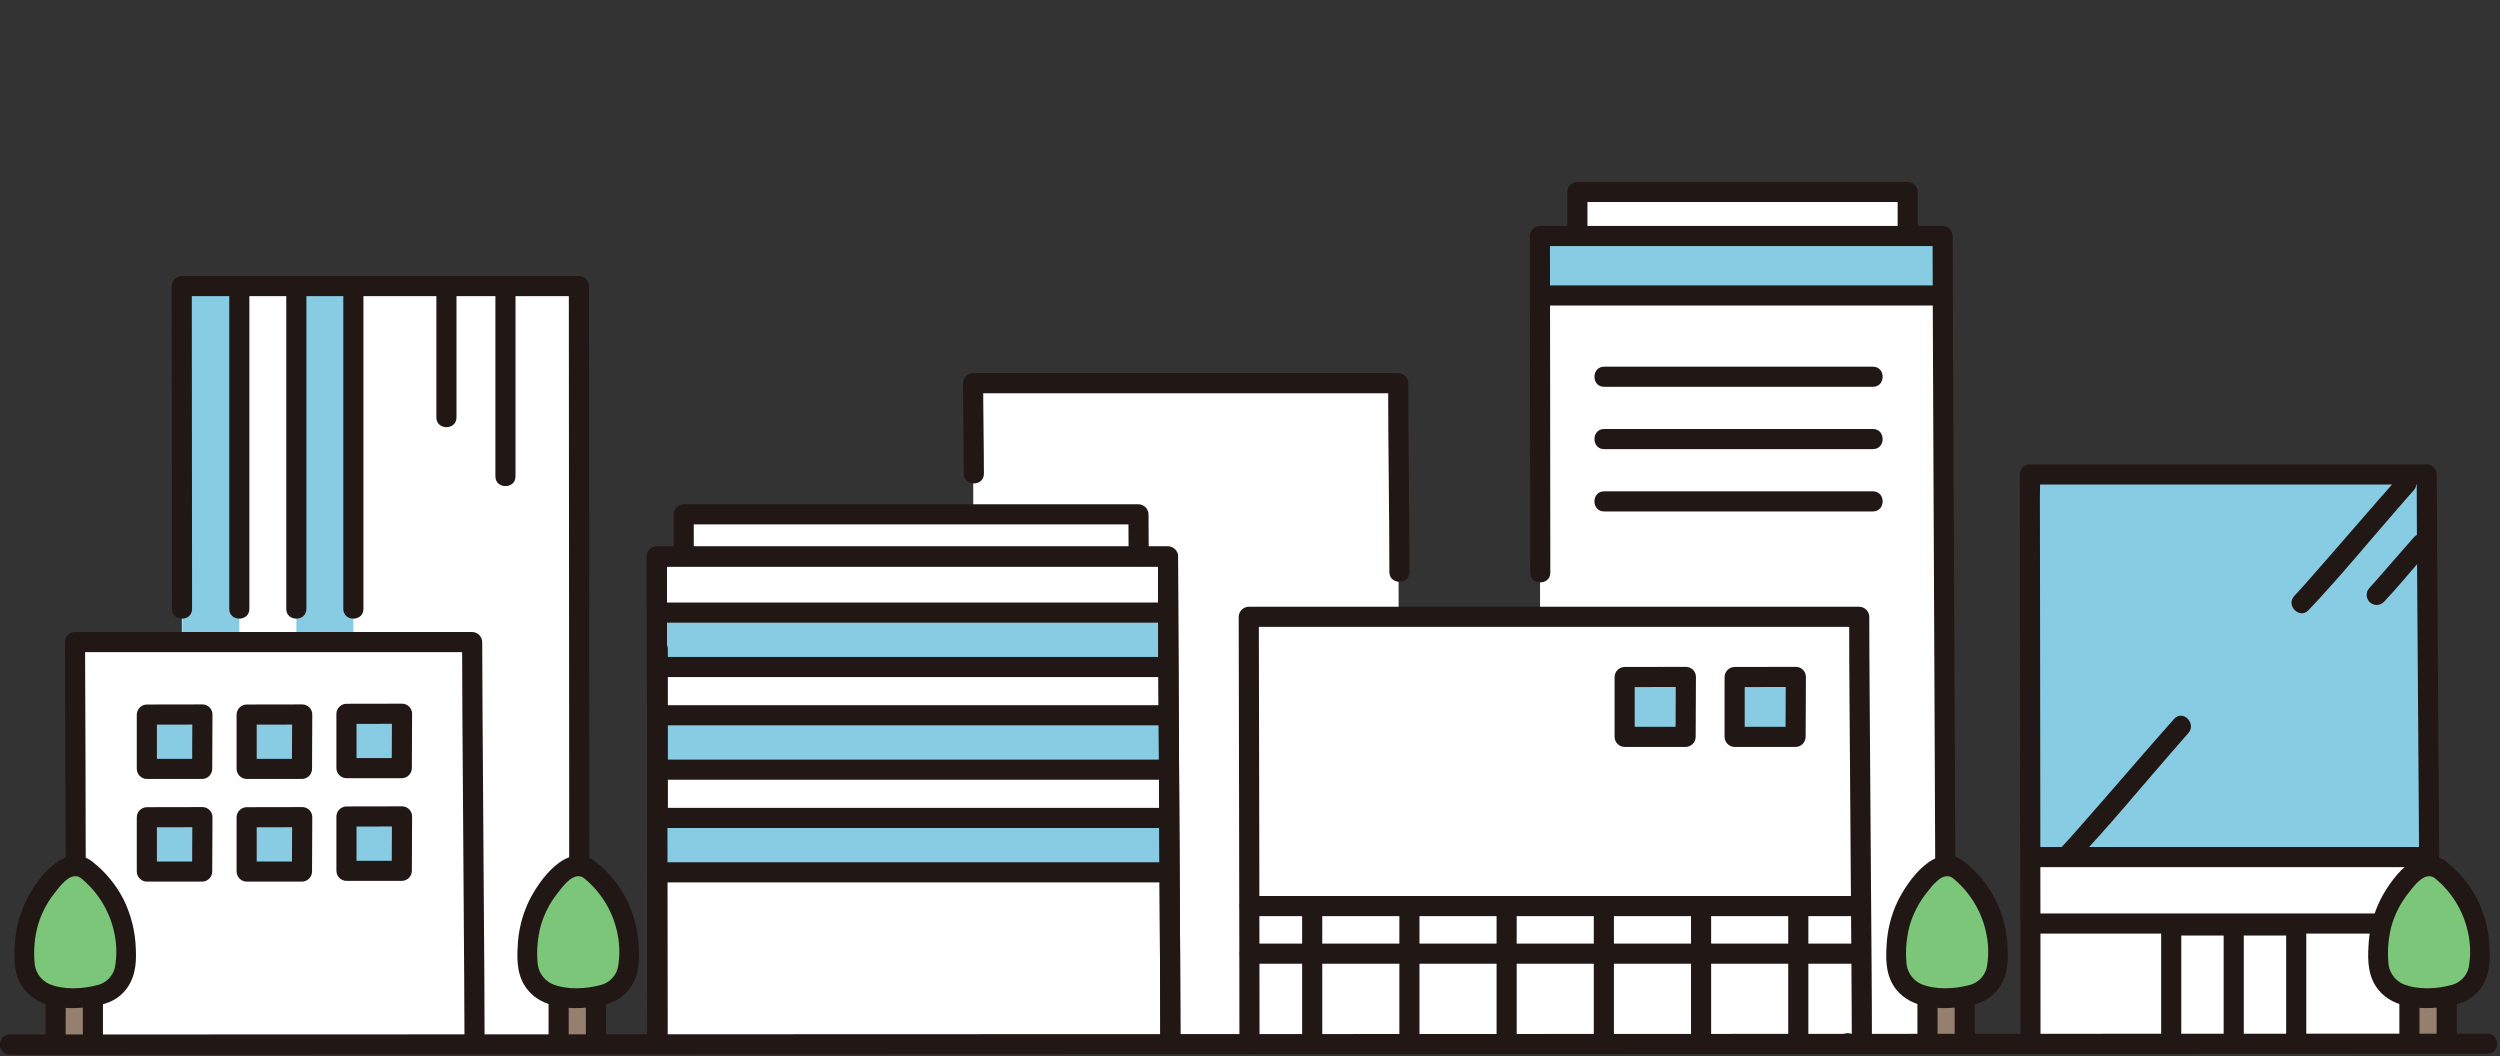 <svg width="497" height="210" viewBox="0 0 497 210" fill="none" xmlns="http://www.w3.org/2000/svg">
<rect x="0" y="0" width="497" height="210" fill="#333333" stroke="none"/>
<g clip-path="url(#clip0_1_202)">
<path d="M232.672 207.4C232.672 196.912 232.195 122.186 232.195 110.635H130.567C130.567 112.218 130.696 188.345 130.696 207.57" fill="white"/>
<path d="M226.371 110.637C226.371 107.946 226.326 103.909 226.326 102.248H135.917C135.917 103.705 135.926 109.483 135.926 110.637" fill="white"/>
<path d="M278.207 207.555C278.207 196.023 277.965 88.877 277.965 76.176H193.458C193.458 80.121 193.6 205.995 193.6 207.298" fill="white"/>
<path d="M370.138 207.384C370.138 195.827 369.613 135.349 369.613 122.62H248.255C248.255 124.366 248.397 186.387 248.397 207.572" fill="white"/>
<path d="M379.252 46.635C379.252 43.944 379.246 39.828 379.246 38.167C357.968 38.167 318.398 38.161 313.586 38.161V46.654" fill="white"/>
<path d="M386.711 207.594C386.711 201.055 386.191 59.537 386.191 46.916H306.127C306.127 47.835 306.166 164.873 306.204 207.678" fill="white"/>
<path d="M94.341 207.4C94.341 196.912 93.864 139.194 93.864 127.643H14.914C14.914 129.226 15.043 199.613 15.043 207.592" fill="white"/>
<path d="M115.154 207.568C115.154 202.679 115.085 61.31 115.08 56.868H36.13C36.13 57.568 36.155 179.868 36.183 207.541" fill="white"/>
<path d="M482.909 206.564C482.909 194.344 482.432 107.78 482.432 94.321H403.525C403.525 96.167 403.654 184.364 403.654 206.762" fill="white"/>
<path d="M403.651 170.39C403.651 168.769 403.651 96.239 403.651 94.321H482.564C482.564 96.239 482.564 168.769 482.564 170.39" fill="#87CCE3"/>
<path d="M335.148 134.569C334.034 134.569 324.841 134.592 322.978 134.592V146.492H335.1C335.1 144.507 335.148 135.132 335.148 134.569Z" fill="#87CCE3"/>
<path d="M357.014 134.569C355.899 134.569 346.706 134.592 344.844 134.592V146.492H356.962C356.962 144.507 357.014 135.132 357.014 134.569Z" fill="#87CCE3"/>
<path d="M40.236 142.038C39.224 142.038 30.882 142.058 29.192 142.058V152.858H40.192C40.189 151.056 40.236 142.548 40.236 142.038Z" fill="#87CCE3"/>
<path d="M60.078 142.038C59.067 142.038 50.724 142.058 49.034 142.058V152.858H60.034C60.032 151.056 60.078 142.548 60.078 142.038Z" fill="#87CCE3"/>
<path d="M79.921 141.89C78.909 141.89 70.567 141.91 68.877 141.91V152.71H79.877C79.874 150.908 79.921 142.4 79.921 141.89Z" fill="#87CCE3"/>
<path d="M40.236 162.447C39.224 162.447 30.882 162.468 29.192 162.468V173.268H40.192C40.189 171.466 40.236 162.958 40.236 162.447Z" fill="#87CCE3"/>
<path d="M60.078 162.447C59.067 162.447 50.724 162.468 49.034 162.468V173.268H60.034C60.032 171.466 60.078 162.958 60.078 162.447Z" fill="#87CCE3"/>
<path d="M79.921 162.3C78.909 162.3 70.567 162.321 68.877 162.321V173.121H79.877C79.874 171.318 79.921 162.81 79.921 162.3Z" fill="#87CCE3"/>
<path d="M386.315 46.916C379.815 46.916 316.976 46.939 306.127 46.939V58.739H386.327C386.325 56.77 386.315 47.474 386.315 46.916Z" fill="#87CCE3"/>
<path d="M36.234 127.192C36.234 126.428 36.234 57.774 36.234 56.87H47.572C47.572 57.77 47.572 126.428 47.572 127.192" fill="#87CCE3"/>
<path d="M58.911 127.192V56.87H70.25V127.192" fill="#87CCE3"/>
<path d="M232.2 121.781C226.255 121.781 140.672 121.802 130.741 121.802V132.602H232.211" fill="#87CCE3"/>
<path d="M232.2 142.191C226.255 142.191 140.672 142.211 130.741 142.211V153.011H232.211" fill="#87CCE3"/>
<path d="M232.2 162.6C226.255 162.6 140.672 162.62 130.741 162.62V173.42H232.211" fill="#87CCE3"/>
<path d="M228.371 110.637C228.371 107.837 228.328 105.044 228.326 102.248C228.318 101.72 228.105 101.216 227.732 100.842C227.358 100.469 226.854 100.256 226.326 100.248H135.917C135.389 100.256 134.885 100.469 134.511 100.842C134.138 101.216 133.925 101.72 133.917 102.248C133.917 105.048 133.926 107.841 133.926 110.637C133.926 113.21 137.926 113.215 137.926 110.637C137.926 107.837 137.918 105.044 137.917 102.248L135.917 104.248H226.326L224.326 102.248C224.326 105.048 224.369 107.84 224.371 110.637C224.371 113.21 228.371 113.215 228.371 110.637Z" fill="#211715"/>
<path d="M234.672 207.4C234.672 196.068 234.572 184.736 234.511 173.405C234.424 157.605 234.339 141.808 234.254 126.013C234.229 120.887 234.196 115.761 234.195 110.635C234.188 110.107 233.975 109.602 233.601 109.229C233.228 108.855 232.723 108.642 232.195 108.635H130.567C130.039 108.643 129.535 108.856 129.161 109.229C128.788 109.603 128.575 110.107 128.567 110.635C128.567 120.058 128.582 129.482 128.611 138.905C128.637 155.321 128.66 171.737 128.681 188.153C128.688 194.626 128.693 201.098 128.696 207.57C128.696 210.144 132.696 210.148 132.696 207.57C132.696 193.943 132.682 180.316 132.653 166.689C132.631 151.461 132.608 136.233 132.583 121.005C132.578 117.548 132.573 114.091 132.567 110.635L130.567 112.635H232.2L230.2 110.635C230.2 122.219 230.3 133.804 230.361 145.388C230.447 161.114 230.533 176.841 230.618 192.568C230.643 197.512 230.676 202.456 230.677 207.4C230.677 209.974 234.677 209.978 234.677 207.4H234.672Z" fill="#211715"/>
<path d="M381.252 46.635C381.252 43.812 381.25 40.989 381.246 38.167C381.239 37.639 381.025 37.135 380.652 36.761C380.278 36.388 379.774 36.175 379.246 36.167C359.886 36.167 340.526 36.165 321.165 36.162H313.586C313.058 36.169 312.554 36.383 312.18 36.756C311.807 37.13 311.593 37.634 311.586 38.162V46.655C311.586 49.229 315.586 49.233 315.586 46.655V38.161L313.586 40.161C330.135 40.161 346.684 40.161 363.233 40.161H379.246L377.246 38.161C377.246 40.983 377.248 43.806 377.252 46.629C377.252 49.202 381.252 49.207 381.252 46.629V46.635Z" fill="#211715"/>
<path d="M128.764 129.047V162.83C128.764 165.404 132.764 165.409 132.764 162.83V129.047C132.764 126.473 128.764 126.469 128.764 129.047Z" fill="#211715"/>
<path d="M45.573 56.87V121.052C45.573 123.626 49.573 123.63 49.573 121.052V56.87C49.573 54.296 45.573 54.291 45.573 56.87Z" fill="#211715"/>
<path d="M56.911 56.87V121.052C56.911 123.626 60.911 123.63 60.911 121.052V56.87C60.911 54.296 56.911 54.291 56.911 56.87Z" fill="#211715"/>
<path d="M68.25 56.87V121.052C68.25 123.626 72.25 123.63 72.25 121.052V56.87C72.25 54.296 68.25 54.291 68.25 56.87Z" fill="#211715"/>
<path d="M86.749 57.816V82.99C86.749 85.564 90.749 85.568 90.749 82.99V57.816C90.749 55.242 86.749 55.238 86.749 57.816Z" fill="#211715"/>
<path d="M98.485 57.816V94.705C98.485 97.279 102.485 97.283 102.485 94.705V57.816C102.485 55.242 98.485 55.238 98.485 57.816Z" fill="#211715"/>
<path d="M117.154 171.89C117.154 167.593 117.152 163.296 117.147 158.999C117.142 150.023 117.136 141.047 117.13 132.072C117.124 121.427 117.117 110.782 117.11 100.137C117.104 90.832 117.098 81.526 117.091 72.221C117.091 67.272 117.088 62.323 117.081 57.373V56.873C117.074 56.345 116.861 55.84 116.487 55.467C116.114 55.093 115.609 54.88 115.081 54.873H36.13C35.602 54.88 35.097 55.093 34.724 55.467C34.35 55.84 34.137 56.345 34.13 56.873C34.13 71.979 34.142 87.086 34.165 102.193C34.171 108.48 34.177 114.768 34.183 121.055C34.183 123.629 38.183 123.633 38.183 121.055C38.163 101.341 38.146 81.627 38.133 61.913C38.133 60.233 38.133 58.553 38.133 56.873L36.133 58.873H115.083L113.083 56.873C113.088 61.099 113.091 65.325 113.092 69.552L113.11 96.37L113.131 128.299L113.149 156.312C113.149 161.327 113.152 166.343 113.157 171.358V171.893C113.157 174.467 117.157 174.471 117.157 171.893L117.154 171.89Z" fill="#211715"/>
<path d="M367.3 209.4C369.874 209.4 369.878 205.4 367.3 205.4C364.722 205.4 364.722 209.4 367.3 209.4Z" fill="#211715"/>
<path d="M372.138 207.384C372.138 197.306 372.032 187.228 371.96 177.15C371.864 163.75 371.77 150.353 371.678 136.959C371.649 132.18 371.614 127.4 371.613 122.62C371.606 122.092 371.392 121.588 371.019 121.214C370.645 120.841 370.141 120.627 369.613 120.62H248.255C247.727 120.628 247.223 120.841 246.849 121.214C246.476 121.588 246.263 122.092 246.255 122.62C246.255 130.52 246.287 138.414 246.303 146.311C246.332 160.459 246.357 174.607 246.379 188.754C246.388 195.027 246.394 201.3 246.397 207.572C246.397 210.146 250.397 210.15 250.397 207.572C250.397 195.045 250.381 182.517 250.349 169.989C250.326 157.138 250.301 144.287 250.272 131.436C250.266 128.498 250.255 125.559 250.255 122.62L248.255 124.62H369.613L367.613 122.62C367.613 132.978 367.718 143.335 367.791 153.692C367.886 167.011 367.98 180.33 368.073 193.65C368.102 198.228 368.138 202.806 368.138 207.384C368.138 209.958 372.138 209.963 372.138 207.384Z" fill="#211715"/>
<path d="M280.207 113.725C280.207 101.208 279.968 88.693 279.965 76.176C279.958 75.648 279.744 75.144 279.371 74.77C278.997 74.397 278.493 74.183 277.965 74.176H193.458C192.93 74.183 192.425 74.396 192.052 74.77C191.678 75.143 191.465 75.648 191.458 76.176C191.458 82.176 191.592 88.176 191.6 94.176C191.6 96.75 195.6 96.754 195.6 94.176C195.592 88.176 195.46 82.176 195.458 76.176L193.458 78.176H277.965L275.965 76.176C275.965 88.693 276.204 101.208 276.207 113.725C276.207 116.298 280.207 116.303 280.207 113.725Z" fill="#211715"/>
<path d="M94.341 209.4C96.915 209.4 96.919 205.4 94.341 205.4C91.763 205.4 91.763 209.4 94.341 209.4Z" fill="#211715"/>
<path d="M96.341 207.4C96.341 197.956 96.241 188.512 96.18 179.069C96.093 166.344 96.007 153.619 95.923 140.895C95.897 136.478 95.865 132.06 95.864 127.643C95.857 127.115 95.644 126.61 95.27 126.237C94.897 125.863 94.392 125.65 93.864 125.643H14.914C14.386 125.651 13.882 125.864 13.508 126.237C13.135 126.611 12.921 127.115 12.914 127.643C12.914 139.565 12.996 151.487 13.027 163.409C13.034 166.248 13.04 169.086 13.043 171.925C13.043 174.499 17.043 174.503 17.043 171.925C17.043 158.905 16.973 145.885 16.93 132.865C16.924 131.125 16.915 129.383 16.914 127.643L14.914 129.643H93.864L91.864 127.643C91.864 137.343 91.964 147.036 92.026 156.732C92.112 169.386 92.198 182.04 92.283 194.693C92.308 198.928 92.341 203.164 92.341 207.4C92.341 209.974 96.341 209.978 96.341 207.4Z" fill="#211715"/>
<path d="M40.236 140.038C36.554 140.038 32.873 140.058 29.192 140.058C28.664 140.066 28.16 140.279 27.786 140.652C27.413 141.026 27.2 141.53 27.192 142.058V152.858C27.2 153.386 27.413 153.89 27.786 154.264C28.16 154.637 28.664 154.851 29.192 154.858H40.192C40.72 154.851 41.224 154.637 41.598 154.264C41.971 153.89 42.184 153.386 42.192 152.858C42.192 149.251 42.236 145.643 42.239 142.036C42.239 141.506 42.028 140.997 41.653 140.622C41.278 140.247 40.769 140.036 40.239 140.036C39.709 140.036 39.2 140.247 38.825 140.622C38.45 140.997 38.239 141.506 38.239 142.036C38.239 145.643 38.193 149.251 38.192 152.858L40.192 150.858H29.192L31.192 152.858V142.058L29.192 144.058C32.873 144.058 36.554 144.038 40.236 144.038C40.767 144.038 41.275 143.827 41.65 143.452C42.025 143.077 42.236 142.568 42.236 142.038C42.236 141.508 42.025 140.999 41.65 140.624C41.275 140.249 40.767 140.038 40.236 140.038Z" fill="#211715"/>
<path d="M60.078 140.038C56.397 140.038 52.716 140.058 49.034 140.058C48.506 140.066 48.002 140.279 47.628 140.652C47.255 141.026 47.041 141.53 47.034 142.058V152.858C47.042 153.386 47.255 153.89 47.628 154.264C48.002 154.637 48.506 154.85 49.034 154.858H60.034C60.562 154.85 61.066 154.637 61.44 154.264C61.813 153.89 62.026 153.386 62.034 152.858C62.034 149.251 62.078 145.643 62.08 142.036C62.08 141.506 61.869 140.997 61.494 140.622C61.119 140.247 60.61 140.036 60.08 140.036C59.55 140.036 59.041 140.247 58.666 140.622C58.291 140.997 58.08 141.506 58.08 142.036C58.08 145.643 58.034 149.251 58.034 152.858L60.034 150.858H49.034L51.034 152.858V142.058L49.034 144.058C52.716 144.058 56.397 144.038 60.078 144.038C60.608 144.038 61.117 143.827 61.492 143.452C61.867 143.077 62.078 142.568 62.078 142.038C62.078 141.508 61.867 140.999 61.492 140.624C61.117 140.249 60.608 140.038 60.078 140.038Z" fill="#211715"/>
<path d="M79.921 139.89C76.24 139.89 72.558 139.91 68.877 139.91C68.349 139.917 67.845 140.131 67.471 140.504C67.098 140.878 66.885 141.382 66.877 141.91V152.71C66.885 153.238 67.098 153.742 67.471 154.116C67.845 154.489 68.349 154.703 68.877 154.71H79.877C80.405 154.703 80.91 154.49 81.283 154.116C81.657 153.743 81.87 153.238 81.877 152.71C81.877 149.103 81.921 145.495 81.924 141.888C81.924 141.358 81.713 140.849 81.338 140.474C80.963 140.099 80.454 139.888 79.924 139.888C79.394 139.888 78.885 140.099 78.51 140.474C78.135 140.849 77.924 141.358 77.924 141.888C77.924 145.495 77.878 149.103 77.877 152.71L79.877 150.71H68.877L70.877 152.71V141.91L68.877 143.91C72.558 143.91 76.24 143.89 79.921 143.89C80.451 143.89 80.96 143.679 81.335 143.304C81.71 142.929 81.921 142.42 81.921 141.89C81.921 141.36 81.71 140.851 81.335 140.476C80.96 140.101 80.451 139.89 79.921 139.89Z" fill="#211715"/>
<path d="M40.236 160.447C36.554 160.447 32.873 160.467 29.192 160.468C28.664 160.475 28.16 160.689 27.786 161.062C27.413 161.436 27.2 161.94 27.192 162.468V173.268C27.2 173.796 27.413 174.3 27.786 174.674C28.16 175.047 28.664 175.261 29.192 175.268H40.192C40.72 175.26 41.224 175.047 41.598 174.674C41.971 174.3 42.184 173.796 42.192 173.268C42.192 169.66 42.236 166.053 42.239 162.445C42.239 161.915 42.028 161.406 41.653 161.031C41.278 160.656 40.769 160.445 40.239 160.445C39.709 160.445 39.2 160.656 38.825 161.031C38.45 161.406 38.239 161.915 38.239 162.445C38.239 166.053 38.193 169.66 38.192 173.268L40.192 171.268H29.192L31.192 173.268V162.468L29.192 164.468C32.873 164.468 36.554 164.448 40.236 164.447C40.767 164.447 41.275 164.236 41.65 163.861C42.025 163.486 42.236 162.977 42.236 162.447C42.236 161.917 42.025 161.408 41.65 161.033C41.275 160.658 40.767 160.447 40.236 160.447Z" fill="#211715"/>
<path d="M60.078 160.447C56.397 160.447 52.716 160.467 49.034 160.468C48.506 160.475 48.002 160.689 47.628 161.062C47.255 161.436 47.041 161.94 47.034 162.468V173.268C47.042 173.796 47.255 174.3 47.628 174.674C48.002 175.047 48.506 175.26 49.034 175.268H60.034C60.562 175.26 61.066 175.047 61.44 174.674C61.813 174.3 62.026 173.796 62.034 173.268C62.034 169.66 62.078 166.053 62.08 162.445C62.08 161.915 61.869 161.406 61.494 161.031C61.119 160.656 60.61 160.445 60.08 160.445C59.55 160.445 59.041 160.656 58.666 161.031C58.291 161.406 58.08 161.915 58.08 162.445C58.08 166.053 58.034 169.66 58.034 173.268L60.034 171.268H49.034L51.034 173.268V162.468L49.034 164.468C52.716 164.468 56.397 164.448 60.078 164.447C60.608 164.447 61.117 164.236 61.492 163.861C61.867 163.486 62.078 162.977 62.078 162.447C62.078 161.917 61.867 161.408 61.492 161.033C61.117 160.658 60.608 160.447 60.078 160.447Z" fill="#211715"/>
<path d="M79.921 160.3C76.24 160.3 72.558 160.32 68.877 160.321C68.349 160.329 67.845 160.542 67.471 160.915C67.098 161.289 66.885 161.793 66.877 162.321V173.121C66.884 173.649 67.097 174.154 67.471 174.527C67.844 174.901 68.349 175.114 68.877 175.121H79.877C80.405 175.114 80.91 174.901 81.283 174.527C81.657 174.154 81.87 173.649 81.877 173.121C81.877 169.514 81.921 165.907 81.924 162.299C81.924 161.769 81.713 161.26 81.338 160.885C80.963 160.51 80.454 160.299 79.924 160.299C79.394 160.299 78.885 160.51 78.51 160.885C78.135 161.26 77.924 161.769 77.924 162.299C77.924 165.907 77.878 169.514 77.877 173.121L79.877 171.121H68.877L70.877 173.121V162.321L68.877 164.321C72.558 164.321 76.24 164.301 79.921 164.3C80.451 164.3 80.96 164.089 81.335 163.714C81.71 163.339 81.921 162.83 81.921 162.3C81.921 161.77 81.71 161.261 81.335 160.886C80.96 160.511 80.451 160.3 79.921 160.3Z" fill="#211715"/>
<path d="M233.239 209.4C235.813 209.4 235.817 205.4 233.239 205.4C230.661 205.4 230.661 209.4 233.239 209.4Z" fill="#211715"/>
<path d="M130.744 134.6H232.211C234.785 134.6 234.79 130.6 232.211 130.6H130.744C128.171 130.6 128.166 134.6 130.744 134.6Z" fill="#211715"/>
<path d="M130.744 123.781H232.211C234.785 123.781 234.79 119.781 232.211 119.781H130.744C128.171 119.781 128.166 123.781 130.744 123.781Z" fill="#211715"/>
<path d="M130.744 155.013H232.211C234.785 155.013 234.79 151.013 232.211 151.013H130.744C128.171 151.013 128.166 155.013 130.744 155.013Z" fill="#211715"/>
<path d="M130.744 144.191H232.211C234.785 144.191 234.79 140.191 232.211 140.191H130.744C128.171 140.191 128.166 144.191 130.744 144.191Z" fill="#211715"/>
<path d="M130.744 175.422H232.211C234.785 175.422 234.79 171.422 232.211 171.422H130.744C128.171 171.422 128.166 175.422 130.744 175.422Z" fill="#211715"/>
<path d="M130.744 164.6H232.211C234.785 164.6 234.79 160.6 232.211 160.6H130.744C128.171 160.6 128.166 164.6 130.744 164.6Z" fill="#211715"/>
<path d="M278.191 180.131V207.478C278.191 210.052 282.191 210.056 282.191 207.478V180.131C282.191 177.558 278.191 177.553 278.191 180.131Z" fill="#211715"/>
<path d="M258.864 180.131V207.478C258.864 210.052 262.864 210.056 262.864 207.478V180.131C262.864 177.558 258.864 177.553 258.864 180.131Z" fill="#211715"/>
<path d="M297.519 180.131V207.478C297.519 210.052 301.519 210.056 301.519 207.478V180.131C301.519 177.558 297.519 177.553 297.519 180.131Z" fill="#211715"/>
<path d="M316.847 180.131V207.478C316.847 210.052 320.847 210.056 320.847 207.478V180.131C320.847 177.558 316.847 177.553 316.847 180.131Z" fill="#211715"/>
<path d="M336.175 180.131V207.478C336.175 210.052 340.175 210.056 340.175 207.478V180.131C340.175 177.558 336.175 177.553 336.175 180.131Z" fill="#211715"/>
<path d="M355.5 180.131V207.478C355.5 210.052 359.5 210.056 359.5 207.478V180.131C359.5 177.558 355.5 177.553 355.5 180.131Z" fill="#211715"/>
<path d="M388.711 171.89C388.711 167.305 388.679 162.721 388.66 158.136C388.62 148.846 388.578 139.556 388.535 130.267C388.485 119.139 388.435 108.011 388.385 96.883C388.34 86.782 388.297 76.682 388.255 66.583C388.23 60.39 388.209 54.198 388.191 48.005V46.916C388.183 46.388 387.97 45.884 387.597 45.51C387.223 45.137 386.719 44.924 386.191 44.916H306.127C305.599 44.924 305.095 45.137 304.721 45.51C304.348 45.884 304.135 46.388 304.127 46.916C304.127 50.595 304.132 54.274 304.142 57.953C304.156 68.13 304.168 78.307 304.179 88.484C304.188 96.937 304.197 105.391 304.204 113.844C304.204 116.418 308.204 116.422 308.204 113.844C308.192 100.209 308.178 86.574 308.162 72.938C308.153 65.534 308.143 58.13 308.132 50.725C308.132 49.458 308.132 48.189 308.132 46.916L306.132 48.916H386.196L384.196 46.916C384.196 52.457 384.226 57.997 384.247 63.538C384.286 73.319 384.327 83.101 384.372 92.882C384.421 104.039 384.471 115.196 384.522 126.351C384.566 136.018 384.609 145.682 384.652 155.344C384.676 160.642 384.697 165.939 384.716 171.236V171.89C384.716 174.464 388.716 174.468 388.716 171.89H388.711Z" fill="#211715"/>
<path d="M372.337 72.9H318.907C316.334 72.9 316.329 76.9 318.907 76.9H372.337C374.911 76.9 374.915 72.9 372.337 72.9Z" fill="#211715"/>
<path d="M386.042 56.74H306.127C303.553 56.74 303.549 60.74 306.127 60.74H386.042C388.615 60.74 388.62 56.74 386.042 56.74Z" fill="#211715"/>
<path d="M372.337 85.287H318.907C316.334 85.287 316.329 89.287 318.907 89.287H372.337C374.911 89.287 374.915 85.287 372.337 85.287Z" fill="#211715"/>
<path d="M372.337 97.675H318.907C316.334 97.675 316.329 101.675 318.907 101.675H372.337C374.911 101.675 374.915 97.675 372.337 97.675Z" fill="#211715"/>
<path d="M370 187.592H248.369C245.795 187.592 245.791 191.592 248.369 191.592H370C372.574 191.592 372.578 187.592 370 187.592Z" fill="#211715"/>
<path d="M370 178.131H248.369C245.795 178.131 245.791 182.131 248.369 182.131H370C372.574 182.131 372.578 178.131 370 178.131Z" fill="#211715"/>
<path d="M429.636 183.981V206.663C429.636 209.237 433.636 209.241 433.636 206.663V183.981C433.636 181.408 429.636 181.403 429.636 183.981Z" fill="#211715"/>
<path d="M442.062 184.808V206.119C442.062 208.693 446.062 208.698 446.062 206.119V184.808C446.062 182.235 442.062 182.23 442.062 184.808Z" fill="#211715"/>
<path d="M454.488 183.981V206.663C454.488 209.237 458.488 209.241 458.488 206.663V183.981C458.488 181.408 454.488 181.403 454.488 183.981Z" fill="#211715"/>
<path d="M484.909 171.89C484.909 163.434 484.809 154.977 484.748 146.522C484.658 133.855 484.572 121.189 484.491 108.522C484.463 103.789 484.433 99.056 484.432 94.322C484.425 93.794 484.211 93.29 483.838 92.916C483.464 92.543 482.96 92.329 482.432 92.322H403.525C402.997 92.33 402.493 92.543 402.119 92.916C401.746 93.29 401.533 93.794 401.525 94.322C401.525 97.598 401.529 100.874 401.538 104.15C401.548 111.745 401.558 119.34 401.569 126.936C401.581 136.586 401.593 146.236 401.606 155.885C401.617 165.28 401.628 174.676 401.638 184.071C401.645 191.047 401.651 198.023 401.654 204.998V206.763C401.654 209.337 405.654 209.341 405.654 206.763C405.654 200.257 405.65 193.751 405.641 187.246C405.632 177.988 405.621 168.73 405.61 159.472C405.598 149.728 405.586 139.984 405.573 130.24C405.563 122.307 405.552 114.373 405.541 106.44C405.537 103.813 405.533 101.186 405.53 98.559C405.53 97.259 405.63 95.908 405.53 94.612C405.522 94.517 405.53 94.418 405.53 94.322L403.53 96.322H482.437L480.437 94.322C480.437 104.358 480.529 114.395 480.598 124.43C480.681 136.656 480.766 148.881 480.855 161.106C480.879 164.701 480.913 168.296 480.914 171.891C480.914 174.465 484.914 174.469 484.914 171.891L484.909 171.89Z" fill="#211715"/>
<path d="M482.909 181.6H405.216C402.642 181.6 402.638 185.6 405.216 185.6H482.909C485.482 185.6 485.487 181.6 482.909 181.6Z" fill="#211715"/>
<path d="M482.909 168.39H405.216C402.642 168.39 402.638 172.39 405.216 172.39H482.909C485.482 172.39 485.487 168.39 482.909 168.39Z" fill="#211715"/>
<path d="M456.488 181.981H431.636C429.062 181.981 429.058 185.981 431.636 185.981H456.488C459.062 185.981 459.066 181.981 456.488 181.981Z" fill="#211715"/>
<path d="M335.148 132.569C331.092 132.569 327.035 132.591 322.978 132.592C322.45 132.599 321.946 132.813 321.572 133.186C321.199 133.56 320.986 134.064 320.978 134.592V146.492C320.986 147.02 321.199 147.524 321.572 147.898C321.946 148.271 322.45 148.484 322.978 148.492H335.1C335.628 148.484 336.132 148.271 336.506 147.898C336.879 147.524 337.093 147.02 337.1 146.492C337.1 142.517 337.149 138.542 337.151 134.566C337.151 134.036 336.94 133.527 336.565 133.152C336.19 132.777 335.681 132.566 335.151 132.566C334.621 132.566 334.112 132.777 333.737 133.152C333.362 133.527 333.151 134.036 333.151 134.566C333.151 138.542 333.101 142.517 333.1 146.492L335.1 144.492H322.978L324.978 146.492V134.592L322.978 136.592C327.035 136.592 331.092 136.57 335.148 136.569C335.678 136.569 336.187 136.358 336.562 135.983C336.937 135.608 337.148 135.099 337.148 134.569C337.148 134.039 336.937 133.53 336.562 133.155C336.187 132.78 335.678 132.569 335.148 132.569Z" fill="#211715"/>
<path d="M357.014 132.569C352.957 132.569 348.9 132.591 344.844 132.592C344.316 132.599 343.812 132.813 343.438 133.186C343.065 133.56 342.851 134.064 342.844 134.592V146.492C342.851 147.02 343.065 147.524 343.438 147.898C343.812 148.271 344.316 148.484 344.844 148.492H356.962C357.49 148.485 357.995 148.272 358.368 147.898C358.742 147.525 358.955 147.02 358.962 146.492C358.962 142.517 359.011 138.542 359.014 134.566C359.014 134.036 358.803 133.527 358.428 133.152C358.053 132.777 357.544 132.566 357.014 132.566C356.484 132.566 355.975 132.777 355.6 133.152C355.225 133.527 355.014 134.036 355.014 134.566C355.014 138.542 354.963 142.517 354.962 146.492L356.962 144.492H344.844L346.844 146.492V134.592L344.844 136.592C348.9 136.592 352.957 136.57 357.014 136.569C357.544 136.569 358.053 136.358 358.428 135.983C358.803 135.608 359.014 135.099 359.014 134.569C359.014 134.039 358.803 133.53 358.428 133.155C358.053 132.78 357.544 132.569 357.014 132.569Z" fill="#211715"/>
<path d="M234.672 207.4C234.672 196.068 234.572 184.736 234.511 173.405C234.424 157.605 234.339 141.808 234.254 126.013C234.229 120.887 234.196 115.761 234.195 110.635C234.188 110.107 233.975 109.602 233.601 109.229C233.228 108.855 232.723 108.642 232.195 108.635H130.567C130.039 108.643 129.535 108.856 129.161 109.229C128.788 109.603 128.575 110.107 128.567 110.635C128.567 120.058 128.582 129.482 128.611 138.905C128.637 155.321 128.66 171.737 128.681 188.153C128.688 194.626 128.693 201.098 128.696 207.57C128.696 210.144 132.696 210.148 132.696 207.57C132.696 193.943 132.682 180.316 132.653 166.689C132.631 151.461 132.608 136.233 132.583 121.005C132.578 117.548 132.573 114.091 132.567 110.635L130.567 112.635H232.2L230.2 110.635C230.2 122.219 230.3 133.804 230.361 145.388C230.447 161.114 230.533 176.841 230.618 192.568C230.643 197.512 230.676 202.456 230.677 207.4C230.677 209.974 234.677 209.978 234.677 207.4H234.672Z" fill="#211715"/>
<path d="M477.028 94.624C471.128 101.268 465.375 108.04 459.496 114.701C458.377 115.968 457.268 117.248 456.106 118.476C454.337 120.345 457.16 123.176 458.934 121.304C465.09 114.804 470.802 107.837 476.682 101.085C477.738 99.872 478.789 98.655 479.857 97.452C481.557 95.533 478.742 92.694 477.028 94.624Z" fill="#211715"/>
<path d="M479.925 106.757C477.425 109.567 474.996 112.432 472.508 115.249C472.035 115.785 471.566 116.327 471.074 116.849C470.699 117.224 470.488 117.733 470.488 118.263C470.488 118.794 470.699 119.303 471.074 119.678C471.449 120.053 471.958 120.264 472.488 120.264C473.019 120.264 473.528 120.053 473.903 119.678C476.503 116.926 478.923 113.978 481.41 111.125C481.857 110.612 482.302 110.097 482.753 109.588C482.944 109.403 483.096 109.183 483.201 108.939C483.306 108.695 483.361 108.432 483.363 108.167C483.366 107.901 483.315 107.638 483.215 107.392C483.114 107.146 482.966 106.923 482.778 106.735C482.59 106.547 482.367 106.399 482.121 106.298C481.875 106.198 481.612 106.147 481.346 106.149C481.081 106.152 480.818 106.207 480.574 106.312C480.33 106.417 480.109 106.569 479.925 106.76V106.757Z" fill="#211715"/>
<path d="M432.208 142.92C425.971 149.946 419.886 157.106 413.669 164.15C412.454 165.528 411.249 166.919 409.986 168.25C408.217 170.119 411.041 172.95 412.815 171.078C419.325 164.2 425.367 156.835 431.585 149.694C432.733 148.376 433.876 147.052 435.037 145.745C436.737 143.826 433.922 140.987 432.208 142.916V142.92Z" fill="#211715"/>
<path d="M389.191 172.8C388.583 172.33 387.835 172.074 387.066 172.074C386.297 172.074 385.549 172.33 384.941 172.8C381.999 175.103 379.723 178.147 378.347 181.62C377.916 182.667 377.591 183.754 377.377 184.866C377.203 185.929 377.092 187.001 377.045 188.077C376.79 189.964 376.945 191.883 377.499 193.705C378.109 195.25 379.26 196.521 380.738 197.279C382.762 198.037 384.906 198.426 387.067 198.427C389.225 198.391 391.363 198.003 393.396 197.279C394.874 196.521 396.026 195.25 396.636 193.705C397.189 191.883 397.344 189.964 397.089 188.077C397.042 187.001 396.932 185.929 396.758 184.866C396.543 183.754 396.218 182.667 395.787 181.62C394.41 178.147 392.134 175.102 389.191 172.8Z" fill="#7CC67A"/>
<path d="M383.361 207.151V198.773H390.773V207.151" fill="#957F6E"/>
<path d="M390.2 171.077C384.779 167.366 379.335 174.93 377.267 179.161C375.932 181.954 375.176 184.989 375.045 188.082C374.851 191.177 374.985 194.253 377.013 196.769C380.059 200.549 385.749 200.769 390.194 200.138C392.677 199.788 395.006 199.128 396.755 197.203C398.91 194.832 399.297 191.828 399.129 188.74C399.044 185.291 398.211 181.901 396.689 178.804C395.217 175.924 393.142 173.396 390.605 171.39C390.222 171.03 389.716 170.829 389.19 170.829C388.665 170.829 388.159 171.03 387.776 171.39C387.404 171.767 387.196 172.275 387.196 172.804C387.196 173.333 387.404 173.841 387.776 174.218C391.274 176.894 393.737 180.7 394.746 184.987C395.335 187.398 395.411 189.906 394.969 192.348C394.772 193.165 394.36 193.915 393.777 194.521C393.193 195.127 392.459 195.566 391.65 195.794C388.65 196.619 384.825 196.836 381.897 195.62C381.043 195.224 380.317 194.596 379.801 193.808C379.286 193.019 379.002 192.103 378.982 191.161C378.793 188.74 379.019 186.305 379.65 183.961C380.336 181.636 381.46 179.464 382.961 177.561C384.082 176.136 386.191 173.174 388.181 174.536C390.311 175.988 392.314 172.524 390.2 171.077Z" fill="#211715"/>
<path d="M388.593 198.773V207.151C388.593 207.681 388.804 208.19 389.179 208.565C389.554 208.94 390.063 209.151 390.593 209.151C391.123 209.151 391.632 208.94 392.007 208.565C392.382 208.19 392.593 207.681 392.593 207.151V198.773C392.593 198.243 392.382 197.734 392.007 197.359C391.632 196.984 391.123 196.773 390.593 196.773C390.063 196.773 389.554 196.984 389.179 197.359C388.804 197.734 388.593 198.243 388.593 198.773Z" fill="#211715"/>
<path d="M381.181 198.773V207.151C381.181 207.681 381.392 208.19 381.767 208.565C382.142 208.94 382.651 209.151 383.181 209.151C383.711 209.151 384.22 208.94 384.595 208.565C384.97 208.19 385.181 207.681 385.181 207.151V198.773C385.181 198.243 384.97 197.734 384.595 197.359C384.22 196.984 383.711 196.773 383.181 196.773C382.651 196.773 382.142 196.984 381.767 197.359C381.392 197.734 381.181 198.243 381.181 198.773Z" fill="#211715"/>
<path d="M117.065 172.8C116.457 172.33 115.709 172.074 114.94 172.074C114.171 172.074 113.423 172.33 112.815 172.8C109.873 175.103 107.597 178.147 106.221 181.62C105.79 182.667 105.465 183.754 105.251 184.866C105.077 185.929 104.966 187.001 104.919 188.077C104.664 189.964 104.819 191.883 105.373 193.705C105.983 195.25 107.134 196.521 108.612 197.279C110.636 198.037 112.78 198.426 114.941 198.427C117.099 198.391 119.237 198.003 121.27 197.279C122.748 196.521 123.9 195.25 124.51 193.705C125.063 191.883 125.218 189.964 124.963 188.077C124.916 187.001 124.806 185.929 124.632 184.866C124.417 183.754 124.092 182.667 123.661 181.62C122.284 178.147 120.008 175.102 117.065 172.8Z" fill="#7CC67A"/>
<path d="M111.235 207.151V198.773H118.647V207.151" fill="#957F6E"/>
<path d="M118.074 171.077C112.653 167.366 107.209 174.93 105.141 179.161C103.806 181.954 103.05 184.989 102.919 188.082C102.725 191.177 102.859 194.253 104.887 196.769C107.933 200.549 113.623 200.769 118.068 200.138C120.551 199.788 122.88 199.128 124.629 197.203C126.784 194.832 127.171 191.828 127.003 188.74C126.918 185.291 126.085 181.901 124.563 178.804C123.091 175.924 121.016 173.396 118.479 171.39C118.096 171.03 117.59 170.829 117.065 170.829C116.539 170.829 116.033 171.03 115.65 171.39C115.278 171.767 115.07 172.275 115.07 172.804C115.07 173.333 115.278 173.841 115.65 174.218C119.148 176.894 121.611 180.7 122.62 184.987C123.209 187.398 123.285 189.906 122.843 192.348C122.646 193.165 122.234 193.915 121.651 194.521C121.067 195.127 120.333 195.566 119.524 195.794C116.524 196.619 112.699 196.836 109.771 195.62C108.917 195.224 108.191 194.596 107.675 193.808C107.16 193.019 106.876 192.103 106.856 191.161C106.667 188.74 106.893 186.305 107.524 183.961C108.21 181.636 109.334 179.464 110.835 177.561C111.956 176.136 114.065 173.174 116.055 174.536C118.185 175.988 120.188 172.524 118.074 171.077Z" fill="#211715"/>
<path d="M116.467 198.773V207.151C116.467 207.681 116.678 208.19 117.053 208.565C117.428 208.94 117.937 209.151 118.467 209.151C118.997 209.151 119.506 208.94 119.881 208.565C120.256 208.19 120.467 207.681 120.467 207.151V198.773C120.467 198.243 120.256 197.734 119.881 197.359C119.506 196.984 118.997 196.773 118.467 196.773C117.937 196.773 117.428 196.984 117.053 197.359C116.678 197.734 116.467 198.243 116.467 198.773Z" fill="#211715"/>
<path d="M109.055 198.773V207.151C109.055 207.681 109.266 208.19 109.641 208.565C110.016 208.94 110.525 209.151 111.055 209.151C111.585 209.151 112.094 208.94 112.469 208.565C112.844 208.19 113.055 207.681 113.055 207.151V198.773C113.055 198.243 112.844 197.734 112.469 197.359C112.094 196.984 111.585 196.773 111.055 196.773C110.525 196.773 110.016 196.984 109.641 197.359C109.266 197.734 109.055 198.243 109.055 198.773Z" fill="#211715"/>
<path d="M485 172.8C484.392 172.33 483.644 172.074 482.875 172.074C482.106 172.074 481.358 172.33 480.75 172.8C477.808 175.103 475.532 178.147 474.156 181.62C473.725 182.667 473.4 183.754 473.186 184.866C473.012 185.929 472.901 187.001 472.854 188.077C472.599 189.964 472.754 191.883 473.308 193.705C473.918 195.25 475.069 196.521 476.547 197.279C478.571 198.037 480.715 198.426 482.876 198.427C485.034 198.391 487.172 198.003 489.205 197.279C490.683 196.521 491.835 195.25 492.445 193.705C492.998 191.883 493.153 189.964 492.898 188.077C492.851 187.001 492.741 185.929 492.567 184.866C492.352 183.754 492.027 182.667 491.596 181.62C490.219 178.147 487.943 175.102 485 172.8Z" fill="#7CC67A"/>
<path d="M479.172 207.151V198.773H486.584V207.151" fill="#957F6E"/>
<path d="M486.011 171.077C480.59 167.366 475.146 174.93 473.078 179.161C471.743 181.954 470.987 184.989 470.856 188.082C470.662 191.177 470.796 194.253 472.824 196.769C475.87 200.549 481.56 200.769 486.005 200.138C488.488 199.788 490.817 199.128 492.566 197.203C494.721 194.832 495.108 191.828 494.94 188.74C494.855 185.291 494.022 181.901 492.5 178.804C491.028 175.924 488.953 173.396 486.416 171.39C486.033 171.03 485.527 170.829 485.001 170.829C484.476 170.829 483.97 171.03 483.587 171.39C483.215 171.767 483.007 172.275 483.007 172.804C483.007 173.333 483.215 173.841 483.587 174.218C487.085 176.894 489.548 180.7 490.557 184.987C491.146 187.398 491.222 189.906 490.78 192.348C490.583 193.165 490.171 193.915 489.588 194.521C489.004 195.127 488.27 195.566 487.461 195.794C484.461 196.619 480.636 196.836 477.708 195.62C476.854 195.224 476.128 194.596 475.612 193.808C475.097 193.019 474.813 192.103 474.793 191.161C474.604 188.74 474.83 186.305 475.461 183.961C476.147 181.636 477.271 179.464 478.772 177.561C479.893 176.136 482.002 173.174 483.992 174.536C486.122 175.988 488.125 172.524 486.011 171.077Z" fill="#211715"/>
<path d="M484.4 198.773V207.151C484.4 207.681 484.611 208.19 484.986 208.565C485.361 208.94 485.87 209.151 486.4 209.151C486.93 209.151 487.439 208.94 487.814 208.565C488.189 208.19 488.4 207.681 488.4 207.151V198.773C488.4 198.243 488.189 197.734 487.814 197.359C487.439 196.984 486.93 196.773 486.4 196.773C485.87 196.773 485.361 196.984 484.986 197.359C484.611 197.734 484.4 198.243 484.4 198.773Z" fill="#211715"/>
<path d="M476.992 198.773V207.151C476.992 207.681 477.203 208.19 477.578 208.565C477.953 208.94 478.462 209.151 478.992 209.151C479.522 209.151 480.031 208.94 480.406 208.565C480.781 208.19 480.992 207.681 480.992 207.151V198.773C480.992 198.243 480.781 197.734 480.406 197.359C480.031 196.984 479.522 196.773 478.992 196.773C478.462 196.773 477.953 196.984 477.578 197.359C477.203 197.734 476.992 198.243 476.992 198.773Z" fill="#211715"/>
<path d="M17.065 172.8C16.456 172.33 15.709 172.074 14.94 172.074C14.171 172.074 13.423 172.33 12.815 172.8C9.873 175.103 7.597 178.147 6.221 181.62C5.79 182.667 5.465 183.754 5.251 184.866C5.077 185.929 4.966 187.001 4.919 188.077C4.664 189.964 4.819 191.883 5.373 193.705C5.983 195.25 7.134 196.521 8.612 197.279C10.636 198.037 12.78 198.426 14.941 198.427C17.099 198.391 19.237 198.003 21.27 197.279C22.748 196.521 23.9 195.25 24.51 193.705C25.063 191.883 25.218 189.964 24.963 188.077C24.916 187.001 24.806 185.929 24.632 184.866C24.417 183.754 24.092 182.667 23.661 181.62C22.284 178.147 20.008 175.102 17.065 172.8Z" fill="#7CC67A"/>
<path d="M11.235 207.151V198.773H18.647V207.151" fill="#957F6E"/>
<path d="M18.074 171.077C12.653 167.366 7.209 174.93 5.141 179.161C3.806 181.954 3.05 184.989 2.919 188.082C2.725 191.177 2.859 194.253 4.887 196.769C7.933 200.549 13.623 200.769 18.068 200.138C20.551 199.788 22.88 199.128 24.629 197.203C26.784 194.832 27.171 191.828 27.003 188.74C26.918 185.291 26.085 181.901 24.563 178.804C23.091 175.924 21.016 173.396 18.479 171.39C18.096 171.03 17.59 170.829 17.064 170.829C16.539 170.829 16.033 171.03 15.65 171.39C15.278 171.767 15.07 172.275 15.07 172.804C15.07 173.333 15.278 173.841 15.65 174.218C19.148 176.894 21.611 180.7 22.62 184.987C23.209 187.398 23.285 189.906 22.843 192.348C22.646 193.165 22.234 193.915 21.651 194.521C21.067 195.127 20.333 195.566 19.524 195.794C16.524 196.619 12.699 196.836 9.771 195.62C8.917 195.224 8.191 194.596 7.675 193.808C7.16 193.019 6.876 192.103 6.856 191.161C6.667 188.74 6.893 186.305 7.524 183.961C8.21 181.636 9.334 179.464 10.835 177.561C11.956 176.136 14.065 173.174 16.055 174.536C18.185 175.988 20.188 172.524 18.074 171.077Z" fill="#211715"/>
<path d="M16.467 198.773V207.151C16.467 207.681 16.678 208.19 17.053 208.565C17.428 208.94 17.936 209.151 18.467 209.151C18.997 209.151 19.506 208.94 19.881 208.565C20.256 208.19 20.467 207.681 20.467 207.151V198.773C20.467 198.243 20.256 197.734 19.881 197.359C19.506 196.984 18.997 196.773 18.467 196.773C17.936 196.773 17.428 196.984 17.053 197.359C16.678 197.734 16.467 198.243 16.467 198.773Z" fill="#211715"/>
<path d="M9.055 198.773V207.151C9.055 207.681 9.266 208.19 9.641 208.565C10.016 208.94 10.525 209.151 11.055 209.151C11.585 209.151 12.094 208.94 12.469 208.565C12.844 208.19 13.055 207.681 13.055 207.151V198.773C13.055 198.243 12.844 197.734 12.469 197.359C12.094 196.984 11.585 196.773 11.055 196.773C10.525 196.773 10.016 196.984 9.641 197.359C9.266 197.734 9.055 198.243 9.055 198.773Z" fill="#211715"/>
<path d="M1.932 207.663C17.317 207.663 479.952 207.493 494.495 207.493Z" fill="white"/>
<path d="M1.932 209.663C7.449 209.663 12.966 209.663 18.482 209.663L55.395 209.65L108.195 209.632L171.143 209.61L240.143 209.585L309.477 209.56L374.393 209.537L429.899 209.518L471 209.5L492.709 209.493H494.5C497.074 209.493 497.078 205.493 494.5 205.493C489.058 205.493 483.616 205.493 478.173 205.493L441.434 205.505L388.764 205.523L325.894 205.546L256.922 205.57L187.57 205.595L122.588 205.618L66.967 205.637L25.701 205.651C18.394 205.651 11.087 205.653 3.781 205.658H1.932C-0.642 205.658 -0.646 209.658 1.932 209.658V209.663Z" fill="#211715"/>
</g>
<defs>
<clipPath id="clip0_1_202">
<rect width="496.427" height="209.663" fill="white"/>
</clipPath>
</defs>
</svg>

